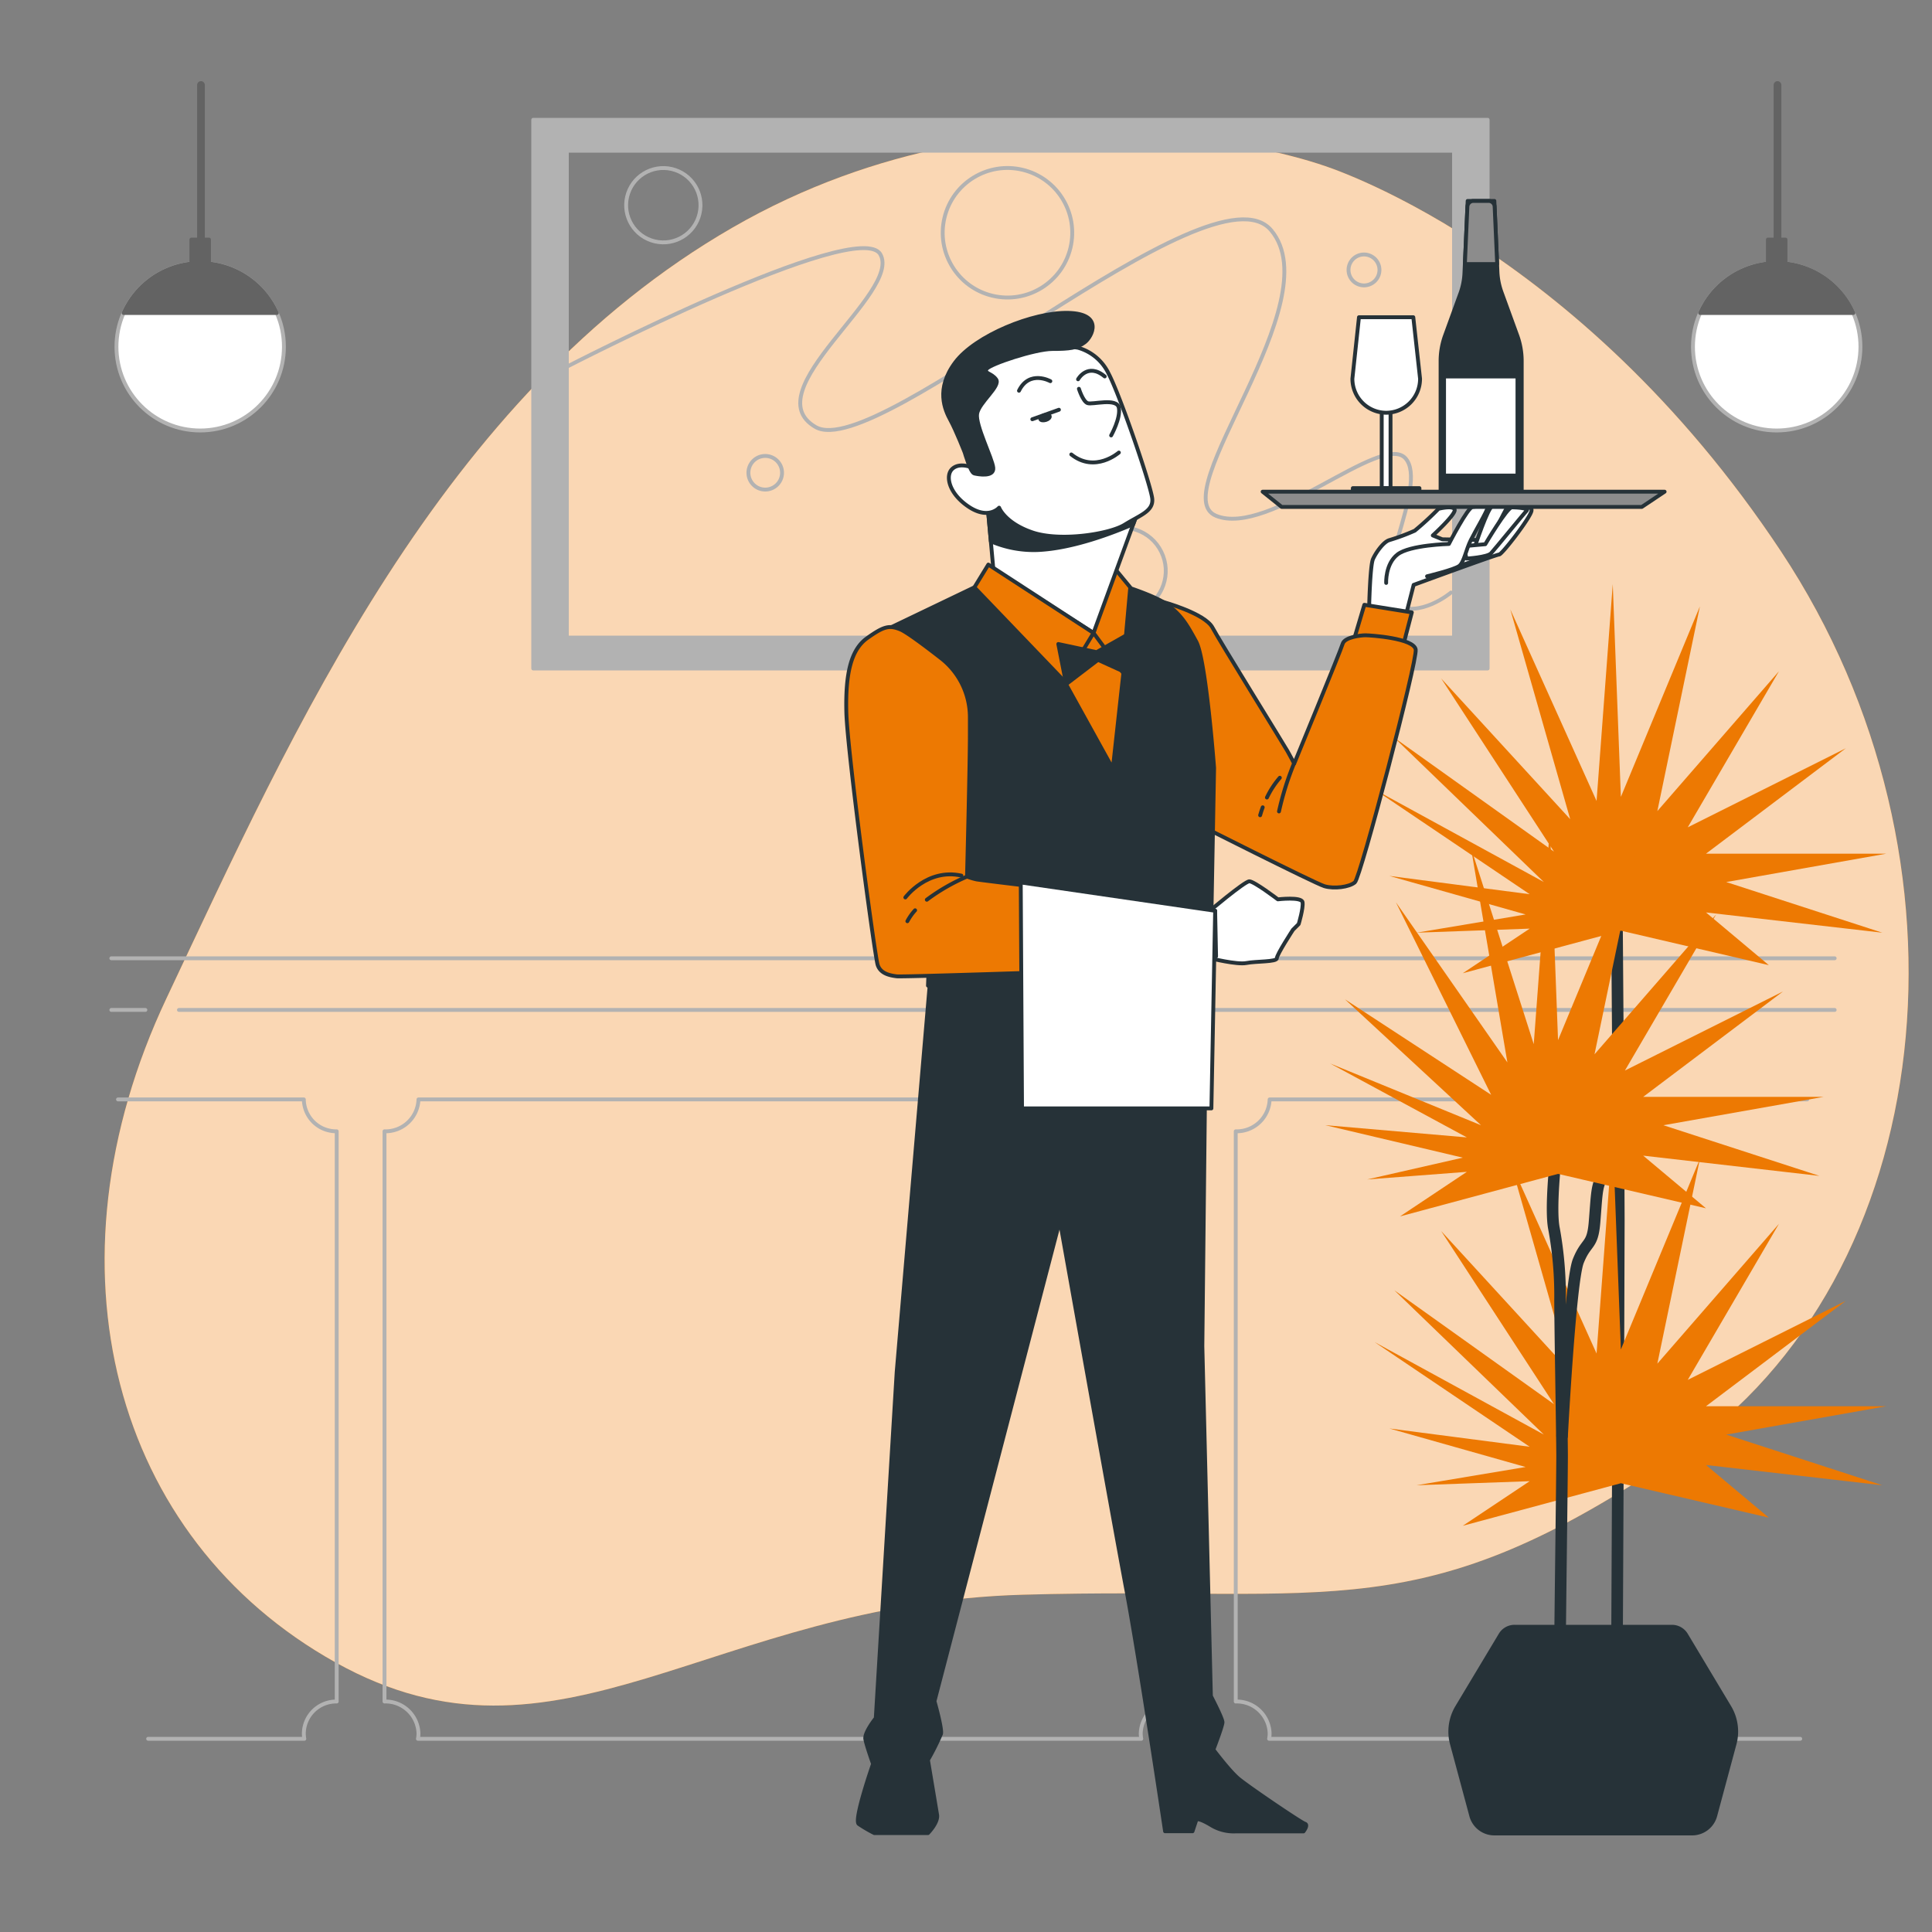 <svg xmlns="http://www.w3.org/2000/svg" viewBox="0 0 500 500"><rect x="0" y="0" width="500" height="500" fill="#808080" stroke="none"/><g id="freepik--background-simple--inject-5"><path d="M342.11,42.7s-77-27.37-152.56,16.21S75.85,189,43.1,258.32,29.2,398.12,86.89,430.26,183.81,415,264.74,412.71,367.43,422,434.59,376.26s79.29-153.69,26.32-233.58S342.11,42.7,342.11,42.7Z" style="fill:#ED7902"></path><path d="M342.11,42.7s-77-27.37-152.56,16.21S75.85,189,43.1,258.32,29.2,398.12,86.89,430.26,183.81,415,264.74,412.71,367.43,422,434.59,376.26s79.29-153.69,26.32-233.58S342.11,42.7,342.11,42.7Z" style="fill:#fff;opacity:0.7"></path></g><g id="freepik--Picture--inject-5"><path d="M138,31V173H385V31ZM376.3,165H146.7V39H376.3Z" style="fill:#b2b2b2;stroke:#b2b2b2;stroke-linecap:round;stroke-linejoin:round"></path><path d="M146.52,95s75.73-39.1,81.32-29.17-32.9,35.38-16.76,44.69S313.5,41,329,59.62s-27.93,68.28-14.28,73.87,42.83-21.73,49-14.9-9.93,34.14-3.1,37.86,14.89-3.1,14.89-3.1" style="fill:none;stroke:#b2b2b2;stroke-linecap:round;stroke-linejoin:round"></path><circle cx="260.74" cy="60.24" r="16.76" transform="translate(141.79 299.96) rotate(-76.62)" style="fill:none;stroke:#b2b2b2;stroke-linecap:round;stroke-linejoin:round"></circle><circle cx="171.66" cy="53.1" r="9.62" transform="translate(80.69 208.06) rotate(-76.77)" style="fill:none;stroke:#b2b2b2;stroke-linecap:round;stroke-linejoin:round"></circle><path d="M202.39,122.31A4.35,4.35,0,1,1,198,118,4.35,4.35,0,0,1,202.39,122.31Z" style="fill:none;stroke:#b2b2b2;stroke-linecap:round;stroke-linejoin:round"></path><path d="M357,69.86a4,4,0,1,1-4-4A4,4,0,0,1,357,69.86Z" style="fill:none;stroke:#b2b2b2;stroke-linecap:round;stroke-linejoin:round"></path><circle cx="290.53" cy="147.76" r="11.17" transform="translate(-35.38 142.75) rotate(-26.08)" style="fill:none;stroke:#b2b2b2;stroke-linecap:round;stroke-linejoin:round"></circle><line x1="28.81" y1="248" x2="474.81" y2="248" style="fill:none;stroke:#b2b2b2;stroke-linecap:round;stroke-linejoin:round"></line><line x1="46.31" y1="261.37" x2="474.81" y2="261.37" style="fill:none;stroke:#b2b2b2;stroke-linecap:round;stroke-linejoin:round"></line><line x1="28.81" y1="261.37" x2="37.63" y2="261.37" style="fill:none;stroke:#b2b2b2;stroke-linecap:round;stroke-linejoin:round"></line><path d="M467.7,284.53H328.58a8.52,8.52,0,0,1-8.77,8.25V440.35a8.52,8.52,0,0,1,8.77,8.24,7.33,7.33,0,0,1-.14,1.41H465.9" style="fill:none;stroke:#b2b2b2;stroke-linecap:round;stroke-linejoin:round"></path><path d="M30.54,284.53H78.63a8.38,8.38,0,0,0,8.51,8.25V440.35a8.38,8.38,0,0,0-8.51,8.24,8.22,8.22,0,0,0,.13,1.41H38.34" style="fill:none;stroke:#b2b2b2;stroke-linecap:round;stroke-linejoin:round"></path><path d="M295.22,284.53H108.3a8.53,8.53,0,0,1-8.79,8.25V440.35a8.53,8.53,0,0,1,8.79,8.24,7.33,7.33,0,0,1-.14,1.41h187.2a8.22,8.22,0,0,1-.14-1.41,8.52,8.52,0,0,1,8.77-8.24V292.78A8.52,8.52,0,0,1,295.22,284.53Z" style="fill:none;stroke:#b2b2b2;stroke-linecap:round;stroke-linejoin:round"></path></g><g id="freepik--Lamps--inject-5"><circle cx="459.81" cy="89.74" r="21.67" style="fill:#fff;stroke:#b2b2b2;stroke-linecap:round;stroke-linejoin:round"></circle><path d="M440,81h39.64A21.66,21.66,0,0,0,440,81Z" style="fill:#636363;stroke:#636363;stroke-linecap:round;stroke-linejoin:round"></path><line x1="460.01" y1="64.02" x2="460.01" y2="22" style="fill:none;stroke:#636363;stroke-linecap:round;stroke-linejoin:round;stroke-width:2px"></line><rect x="457.53" y="62" width="4.56" height="7.6" style="fill:#636363;stroke:#636363;stroke-linecap:round;stroke-linejoin:round"></rect><circle cx="51.81" cy="89.74" r="21.67" style="fill:#fff;stroke:#b2b2b2;stroke-linecap:round;stroke-linejoin:round"></circle><path d="M32,81H71.63A21.66,21.66,0,0,0,32,81Z" style="fill:#636363;stroke:#636363;stroke-linecap:round;stroke-linejoin:round"></path><line x1="52.01" y1="64.02" x2="52.01" y2="22" style="fill:none;stroke:#636363;stroke-linecap:round;stroke-linejoin:round;stroke-width:2px"></line><rect x="49.53" y="62" width="4.56" height="7.6" style="fill:#636363;stroke:#636363;stroke-linecap:round;stroke-linejoin:round"></rect></g><g id="freepik--Plants--inject-5"><path d="M418.43,233s.52,65.56.52,82.87-.52,121-.52,121" style="fill:none;stroke:#263238;stroke-linecap:round;stroke-linejoin:round;stroke-width:3px"></path><polygon points="457.77 249.78 441.51 236.14 487.14 241.38 446.75 228.27 488.19 220.93 441.51 220.93 477.7 193.65 436.79 214.11 460.39 173.72 428.92 209.91 439.93 156.94 419.48 206.24 417.38 151.17 413.19 207.29 390.87 157.71 406.37 212.01 372.98 175.59 402.17 220.4 360.85 190.92 399.55 228.27 355.74 204.33 395.88 231.42 359.57 226.69 394.83 236.66 366.6 241.38 395.88 240.33 378.57 251.87 419.48 240.86 457.77 249.78" style="fill:#ED7902"></polygon><polygon points="457.77 392.77 441.51 379.14 487.14 384.38 446.75 371.27 488.19 363.93 441.51 363.93 477.7 336.65 436.79 357.11 460.39 316.72 428.92 352.91 439.93 299.94 419.48 349.24 417.38 294.17 413.19 350.29 390.87 300.71 406.37 355.01 372.98 318.6 402.17 363.4 360.85 333.92 399.55 371.27 355.74 347.33 395.88 374.42 359.57 369.69 394.83 379.66 366.6 384.38 395.88 383.33 378.57 394.87 419.48 383.86 457.77 392.77" style="fill:#ED7902"></polygon><path d="M402.69,299.08s-1.57,13.63-.52,18.88a95.73,95.73,0,0,1,1.57,18.36c0,6.81.53,35.79.53,40.51s-.53,44.83-.53,48.5v12.59" style="fill:none;stroke:#263238;stroke-linecap:round;stroke-linejoin:round;stroke-width:3px"></path><path d="M404.27,371.59s2.1-40,4.19-45.24,3.68-3.67,4.2-10,.52-8.91,1.57-11a43.07,43.07,0,0,0,2.1-5.77l1.05-4.19" style="fill:none;stroke:#263238;stroke-linecap:round;stroke-linejoin:round;stroke-width:3px"></path><polygon points="441.51 312.71 425.25 299.08 470.88 304.32 430.49 291.21 471.93 283.87 425.25 283.87 461.44 256.59 420.53 277.05 444.13 236.66 412.66 272.85 423.68 219.88 403.22 269.18 401.12 214.11 396.93 270.23 380.67 219.35 390.11 274.95 361.26 233.51 385.91 283.34 348.07 258.62 383.29 291.21 344.24 275.23 379.62 294.36 342.97 291.19 378.57 299.6 353.82 305.24 379.62 303.27 362.31 314.81 403.22 303.8 441.51 312.71" style="fill:#ED7902"></polygon><path d="M388.33,423.05,377.1,441.77a12.35,12.35,0,0,0-1.34,9.55l5,18.59a6.19,6.19,0,0,0,6,4.59h51.14a6.19,6.19,0,0,0,6-4.59l5-18.59a12.3,12.3,0,0,0-1.34-9.55l-11.22-18.72a4.26,4.26,0,0,0-3.64-2.05H392A4.23,4.23,0,0,0,388.33,423.05Z" style="fill:#263238;stroke:#263238;stroke-linejoin:round"></path></g><g id="freepik--character-2--inject-5"><path d="M354.32,157.5s.24-11.06,1-12.79,2.7-4.42,4.18-4.91a55.29,55.29,0,0,0,6.64-2.46,79.5,79.5,0,0,0,6.15-5.66s3.93-1,4.18.25-5.66,6.64-5.66,6.64l2.46,1,13,.25,7.62-7.63s2.7-1.72,2.46,0-7.63,11.31-8.36,11.31-22.14,7.87-22.14,7.87l-2.46,9.59Z" style="fill:#fff;stroke:#263238;stroke-linecap:round;stroke-linejoin:round"></path><path d="M377.68,146.44s5.16-1.48,5.9-2.71,6.15-12,6.64-12.79-2.7-.24-3.93,0-4.68,10.82-4.68,10.82l-5.41,1.72Z" style="fill:#fff;stroke:#263238;stroke-linecap:round;stroke-linejoin:round"></path><path d="M379.54,144.56s5.36-.33,6.34-1.37,8.61-10.44,9.25-11.05-2.59-.83-3.84-.85-6.9,9.55-6.9,9.55l-5.66.52Z" style="fill:#fff;stroke:#263238;stroke-linecap:round;stroke-linejoin:round"></path><path d="M358.74,150.86s-.24-4.92,2.95-7.38,13.28-2.7,13.28-2.7,4.92-9.59,6.15-9.59,4.18-1.23,3.94,0-3.2,6.15-4.43,8.61-1.72,5.65-2.95,6.64-8.36,2.7-8.36,2.7" style="fill:#fff;stroke:#263238;stroke-linecap:round;stroke-linejoin:round"></path><polygon points="350.38 165.62 353.09 156.52 365.38 158.49 362.43 169.8 350.38 165.62" style="fill:#ED7902;stroke:#263238;stroke-linecap:round;stroke-linejoin:round"></polygon><path d="M301,155.78s10.82,2.95,12.79,6.64,18.44,30.25,19.43,32,1.72,3.2,1.72,3.2,12.05-29.27,12.54-31,4.67-2.21,5.9-2.21,12.54.74,13,3.69-14.27,59-15.74,60.25-5.41,1.72-7.87,1-34.68-17-34.68-17Z" style="fill:#ED7902;stroke:#263238;stroke-linecap:round;stroke-linejoin:round"></path><path d="M334.89,197.59A75.72,75.72,0,0,0,331,210" style="fill:none;stroke:#263238;stroke-linecap:round;stroke-linejoin:round"></path><path d="M326.79,208.93c-.24.65-.47,1.34-.67,2.06" style="fill:none;stroke:#263238;stroke-linecap:round;stroke-linejoin:round"></path><path d="M331.22,201.28a23,23,0,0,0-3.34,5.12" style="fill:none;stroke:#263238;stroke-linecap:round;stroke-linejoin:round"></path><path d="M240.85,252l-8.79,103.09-5.41,89.57s-3,3.72-2.7,5.41,2,6.42,2,6.42-5.07,14.54-3.71,15.55a35.93,35.93,0,0,0,4.05,2.37h13.86s2.7-2.71,2.37-4.74-2.37-14.19-2.37-14.19a62.45,62.45,0,0,0,3.38-6.76c.34-1.35-1.69-8.45-1.69-8.45l32.45-124.38s13.85,77.73,17.23,95.65,10,62.39,10,62.39h7.1l1-3s.34-.67,3.72,1.35a11.18,11.18,0,0,0,6.42,1.69h17.58s1.35-1.69.34-2-14.87-9.7-17.24-11.73-6.42-7.43-6.42-7.43,2.36-6.09,2.36-7.1-3-6.76-3-6.76l-2.21-90.56,1-94Z" style="fill:#263238;stroke:#263238;stroke-linecap:round;stroke-linejoin:round"></path><path d="M252.17,152l-21.35,10.24,10.34,66.46-1,26.38s17.72,9.7,37.76,9.07a98.3,98.3,0,0,0,35.24-7.81l1.05-57.6s-2.11-28.06-4.64-32.7-3.8-6.75-7.38-9.49-14.56-5.91-14.56-5.91S267.75,149,267.11,149,252.17,152,252.17,152Z" style="fill:#263238;stroke:#263238;stroke-linecap:round;stroke-linejoin:round"></path><polygon points="275.45 176.27 288 198.96 290.95 172.17 282.09 159.3 275.55 174.07 275.45 176.27" style="fill:#ED7902;stroke:#263238;stroke-linecap:round;stroke-linejoin:round"></polygon><polygon points="283 163.81 290.54 173.98 292.51 152.01 287.92 146.44 283 163.81" style="fill:#ED7902;stroke:#263238;stroke-linecap:round;stroke-linejoin:round"></polygon><polygon points="255.45 129.38 257.09 147.42 283 163.81 294.15 133.32 255.45 129.38" style="fill:#fff;stroke:#263238;stroke-linecap:round;stroke-linejoin:round"></polygon><path d="M256.43,140.08a28,28,0,0,0,12.13,2.27c9-.39,19.44-4.4,24.73-6.7l.86-2.33-38.7-3.94Z" style="fill:#263238;stroke:#263238;stroke-linecap:round;stroke-linejoin:round"></path><polygon points="283 163.81 275.45 176.27 252.17 152.01 255.78 146.11 283 163.81" style="fill:#ED7902;stroke:#263238;stroke-linecap:round;stroke-linejoin:round"></polygon><path d="M312.51,236.2s9.59-8.12,10.82-8.12,7.38,4.67,7.38,4.67,6.14-.73,6.39.74-1,5.66-1,5.66l-1.48,1.47s-4.18,6.4-4.18,7.38-5.41.74-7.87,1.23-9.34-1.23-9.34-1.23Z" style="fill:#fff;stroke:#263238;stroke-linecap:round;stroke-linejoin:round"></path><polygon points="303.16 235.46 314.48 235.71 314.72 247.51 305.38 247.76 303.16 235.46" style="fill:#fff;stroke:#263238;stroke-linecap:round;stroke-linejoin:round"></polygon><path d="M251,185.51a19.3,19.3,0,0,0-7.44-15.14c-3.94-3.07-8.84-6.76-10.52-7.46-2.95-1.23-4.42-.74-8.6,2.22s-5.66,9.09-5.41,19.18,7.37,63.2,8.11,65.41,3,2.71,4.92,2.95,69.76-2.07,71.07-2.21c4.68-.49,5.44-6.86,5.17-9.84-.49-5.41-5.17-7.13-12.3-7.87s-42-4.91-43.28-5.16a16.62,16.62,0,0,1-2.46-.74s.74-28.77.74-36.64C251,188.45,251,186.9,251,185.51Z" style="fill:#ED7902;stroke:#263238;stroke-linecap:round;stroke-linejoin:round"></path><path d="M236.83,235.58a13.59,13.59,0,0,0-2,2.83" style="fill:none;stroke:#263238;stroke-linecap:round;stroke-linejoin:round"></path><path d="M250.29,226.85a50.75,50.75,0,0,0-10.43,6" style="fill:none;stroke:#263238;stroke-linecap:round;stroke-linejoin:round"></path><path d="M234.3,232.26s5.66-7.62,14.51-5.65" style="fill:none;stroke:#263238;stroke-linecap:round;stroke-linejoin:round"></path><rect x="357.59" y="104.86" width="2.28" height="21.47" style="fill:#fff;stroke:#263238;stroke-linecap:round;stroke-linejoin:round"></rect><rect x="350.11" y="126.33" width="17.24" height="0.98" style="fill:#fff;stroke:#263238;stroke-linecap:round;stroke-linejoin:round"></rect><path d="M358.73,106.82h0A8.79,8.79,0,0,1,350,98L351.7,82.1h14.06L367.51,98A8.79,8.79,0,0,1,358.73,106.82Z" style="fill:#fff;stroke:#263238;stroke-linecap:round;stroke-linejoin:round"></path><path d="M387.55,70.56,386.74,52h-6.91L379,70.56a17.61,17.61,0,0,1-1,5.23l-4,11a19.34,19.34,0,0,0-1.18,6.65v35.89h21V93.42a19.34,19.34,0,0,0-1.18-6.65l-4-11A17.61,17.61,0,0,1,387.55,70.56Z" style="fill:#263238;stroke:#263238;stroke-linecap:round;stroke-linejoin:round"></path><rect x="373.72" y="97.43" width="19" height="25.64" style="fill:#fff;stroke:#263238;stroke-linecap:round;stroke-linejoin:round"></rect><path d="M387.46,68.34a.86.86,0,0,1,0-.16l-.65-14.69A1.55,1.55,0,0,0,385.25,52h-3.93a1.57,1.57,0,0,0-1.56,1.49l-.64,14.69s0,.11,0,.16Z" style="fill:#8c8c8c;stroke:#263238;stroke-linecap:round;stroke-linejoin:round"></path><polygon points="424.9 131.19 331.69 131.19 326.77 127.25 430.8 127.25 424.9 131.19" style="fill:#8c8c8c;stroke:#263238;stroke-linecap:round;stroke-linejoin:round"></polygon><polygon points="264.17 228.38 264.5 286.85 313.51 286.85 314.48 235.71 264.17 228.38" style="fill:#fff;stroke:#263238;stroke-linecap:round;stroke-linejoin:round"></polygon><path d="M279,90a12.54,12.54,0,0,1,7.88,6.64c3,5.67,11.08,29.3,11.33,32.5s-3.2,4.19-7.14,6.65-16.74,4.43-23.88,2-8.62-6.4-8.62-6.4-2.71,3.2-7.88-.25-6.15-8.12-4.18-9.85,5.17-.24,5.17-.24-5.42-13.3-4.93-18,.74-9.35,8.62-12.55S279,90,279,90Z" style="fill:#fff;stroke:#263238;stroke-linecap:round;stroke-linejoin:round"></path><path d="M279.22,100.62s1,3.2,2.21,3.7,7.64-1.48,8.13,1.23-2,7.14-2,7.14" style="fill:none;stroke:#263238;stroke-linecap:round;stroke-linejoin:round"></path><path d="M289.56,117.12s-6.16,5.41-12.31.49" style="fill:none;stroke:#263238;stroke-linecap:round;stroke-linejoin:round"></path><line x1="267.16" y1="108.5" x2="274.05" y2="106.04" style="fill:none;stroke:#263238;stroke-linecap:round;stroke-linejoin:round"></line><path d="M271.83,98.65s-5.41-3-8.12,2.47" style="fill:none;stroke:#263238;stroke-linecap:round;stroke-linejoin:round"></path><path d="M279,98.16s2.46-4.43,6.9-.74" style="fill:none;stroke:#263238;stroke-linecap:round;stroke-linejoin:round"></path><path d="M271.66,107.69c.12.35-.34.81-1,1s-1.32.12-1.43-.23.33-.81,1-1S271.54,107.34,271.66,107.69Z" style="fill:#263238;stroke:#263238;stroke-linecap:round;stroke-linejoin:round"></path><path d="M249.68,117.12s1.47,5.17,2.46,5.41,5.17,1,4.92-1.47-4.67-11.08-4.18-14,6.15-7.14,4.92-8.86-3.2-1.48-2.46-2.71,12.55-5.17,17-5.17,6.4-.24,8.37-1.72,4.92-7.39-4.19-7.63-24.12,5.91-29.29,12.8-2.71,12.31-1.24,15S249.68,117.12,249.68,117.12Z" style="fill:#263238;stroke:#263238;stroke-linecap:round;stroke-linejoin:round"></path><polygon points="283.79 168.78 273.89 166.67 275.93 177.06 284.16 170.77 293.33 174.94 291.64 164.33 283.79 168.78" style="fill:#263238;stroke:#263238;stroke-linecap:round;stroke-linejoin:round"></polygon></g></svg>